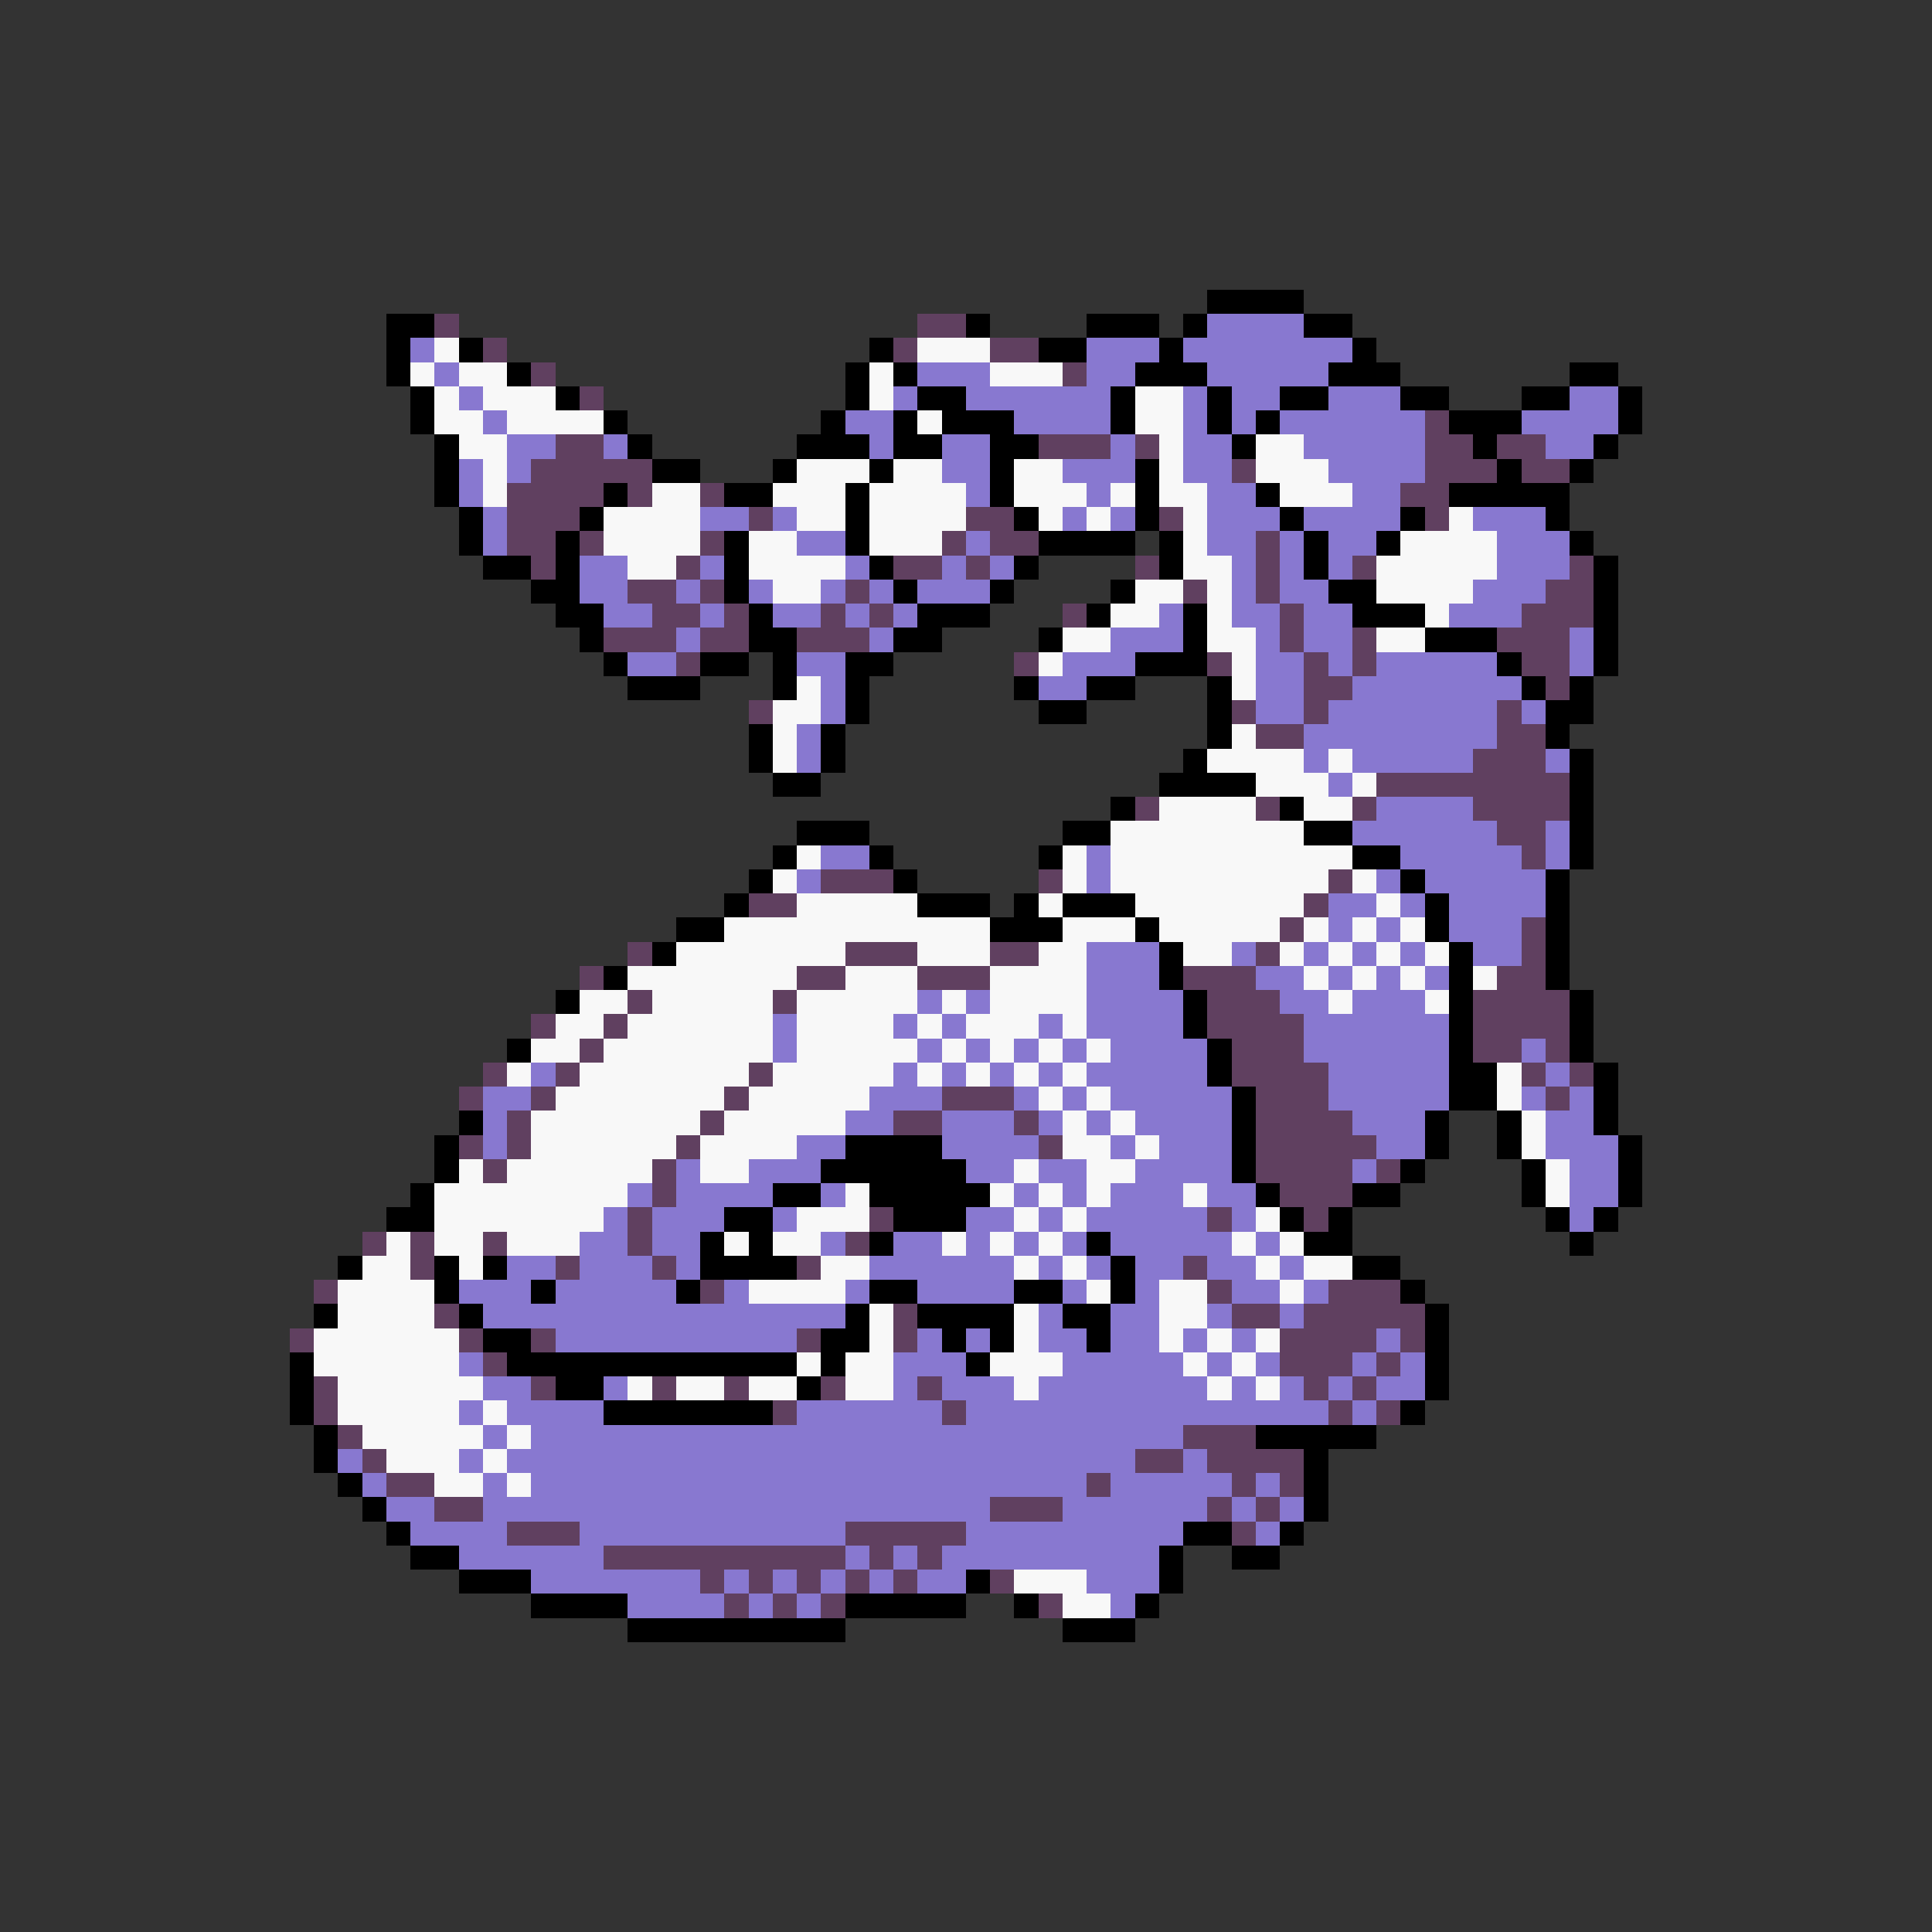 <svg xmlns="http://www.w3.org/2000/svg" viewBox="0 -0.5 80 80" shape-rendering="crispEdges">
<rect x="0" y="-0.5" width="80" height="80" fill="#333333" stroke="none"/>
<path stroke="#000000" d="M50 12h4M16 13h2M40 13h1M45 13h3M49 13h1M54 13h2M16 14h1M19 14h1M36 14h1M43 14h2M48 14h1M56 14h1M16 15h1M21 15h1M35 15h1M37 15h1M47 15h3M55 15h3M65 15h2M17 16h1M23 16h1M35 16h1M38 16h2M46 16h1M50 16h1M53 16h2M58 16h2M63 16h2M67 16h1M17 17h1M25 17h1M34 17h1M37 17h1M39 17h3M46 17h1M50 17h1M52 17h1M60 17h3M67 17h1M18 18h1M26 18h1M33 18h3M37 18h2M41 18h2M51 18h1M61 18h1M66 18h1M18 19h1M27 19h2M32 19h1M36 19h1M41 19h1M47 19h1M62 19h1M65 19h1M18 20h1M25 20h1M30 20h2M35 20h1M41 20h1M47 20h1M52 20h1M60 20h5M19 21h1M24 21h1M35 21h1M42 21h1M47 21h1M53 21h1M58 21h1M64 21h1M19 22h1M23 22h1M30 22h1M35 22h1M43 22h4M48 22h1M54 22h1M57 22h1M65 22h1M20 23h2M23 23h1M30 23h1M36 23h1M42 23h1M48 23h1M54 23h1M66 23h1M22 24h2M30 24h1M37 24h1M41 24h1M46 24h1M55 24h2M66 24h1M23 25h2M31 25h1M38 25h3M45 25h1M49 25h1M56 25h3M66 25h1M24 26h1M31 26h2M37 26h2M43 26h1M49 26h1M59 26h3M66 26h1M25 27h1M29 27h2M32 27h1M35 27h2M47 27h3M62 27h1M66 27h1M26 28h3M32 28h1M35 28h1M42 28h1M45 28h2M50 28h1M63 28h1M65 28h1M35 29h1M43 29h2M50 29h1M64 29h2M31 30h1M34 30h1M50 30h1M64 30h1M31 31h1M34 31h1M49 31h1M65 31h1M32 32h2M48 32h4M65 32h1M46 33h1M53 33h1M65 33h1M33 34h3M44 34h2M54 34h2M65 34h1M32 35h1M36 35h1M43 35h1M56 35h2M65 35h1M31 36h1M37 36h1M58 36h1M64 36h1M30 37h1M38 37h3M42 37h1M44 37h3M59 37h1M64 37h1M28 38h2M41 38h3M47 38h1M59 38h1M64 38h1M27 39h1M48 39h1M60 39h1M64 39h1M25 40h1M48 40h1M60 40h1M64 40h1M23 41h1M49 41h1M60 41h1M65 41h1M49 42h1M60 42h1M65 42h1M21 43h1M50 43h1M60 43h1M65 43h1M50 44h1M60 44h2M66 44h1M51 45h1M60 45h2M66 45h1M19 46h1M51 46h1M59 46h1M62 46h1M66 46h1M18 47h1M35 47h4M51 47h1M59 47h1M62 47h1M67 47h1M18 48h1M34 48h6M51 48h1M58 48h1M63 48h1M67 48h1M17 49h1M32 49h2M36 49h5M52 49h1M56 49h2M63 49h1M67 49h1M16 50h2M30 50h2M37 50h3M53 50h1M55 50h1M64 50h1M66 50h1M29 51h1M31 51h1M36 51h1M45 51h1M54 51h2M65 51h1M14 52h1M18 52h1M20 52h1M29 52h4M46 52h1M56 52h2M18 53h1M22 53h1M28 53h1M36 53h2M42 53h2M46 53h1M58 53h1M13 54h1M19 54h1M35 54h1M38 54h4M44 54h2M59 54h1M20 55h2M34 55h2M39 55h1M41 55h1M45 55h1M59 55h1M12 56h1M21 56h12M34 56h1M40 56h1M59 56h1M12 57h1M23 57h2M33 57h1M59 57h1M12 58h1M25 58h7M58 58h1M13 59h1M52 59h5M13 60h1M54 60h1M14 61h1M54 61h1M15 62h1M54 62h1M16 63h1M49 63h2M53 63h1M17 64h2M48 64h1M51 64h2M19 65h3M40 65h1M48 65h1M22 66h4M35 66h5M42 66h1M47 66h1M26 67h9M44 67h3" />
<path stroke="#604060" d="M18 13h1M38 13h2M20 14h1M37 14h1M41 14h2M22 15h1M44 15h1M24 16h1M59 17h1M23 18h2M43 18h3M47 18h1M59 18h2M62 18h2M22 19h5M51 19h1M59 19h3M63 19h2M21 20h4M26 20h1M29 20h1M58 20h2M21 21h3M31 21h1M40 21h2M48 21h1M59 21h1M21 22h2M24 22h1M29 22h1M39 22h1M41 22h2M52 22h1M22 23h1M28 23h1M37 23h2M40 23h1M47 23h1M52 23h1M56 23h1M65 23h1M26 24h2M29 24h1M35 24h1M49 24h1M52 24h1M64 24h2M27 25h2M30 25h1M34 25h1M36 25h1M44 25h1M53 25h1M63 25h3M25 26h3M29 26h2M33 26h3M53 26h1M56 26h1M62 26h3M28 27h1M42 27h1M50 27h1M54 27h1M56 27h1M63 27h2M54 28h2M64 28h1M31 29h1M51 29h1M54 29h1M62 29h1M52 30h2M62 30h2M61 31h3M57 32h8M47 33h1M52 33h1M56 33h1M61 33h4M62 34h2M63 35h1M34 36h3M43 36h1M55 36h1M31 37h2M54 37h1M53 38h1M63 38h1M26 39h1M35 39h3M41 39h2M52 39h1M63 39h1M24 40h1M33 40h2M38 40h3M49 40h3M62 40h2M26 41h1M32 41h1M50 41h3M61 41h4M22 42h1M25 42h1M50 42h4M61 42h4M24 43h1M51 43h3M61 43h2M64 43h1M20 44h1M23 44h1M31 44h1M51 44h4M63 44h1M65 44h1M19 45h1M22 45h1M30 45h1M39 45h3M52 45h3M64 45h1M21 46h1M29 46h1M37 46h2M42 46h1M52 46h4M19 47h1M21 47h1M28 47h1M43 47h1M52 47h5M20 48h1M27 48h1M52 48h4M57 48h1M27 49h1M53 49h3M26 50h1M36 50h1M50 50h1M54 50h1M15 51h1M17 51h1M20 51h1M26 51h1M35 51h1M17 52h1M23 52h1M27 52h1M33 52h1M49 52h1M13 53h1M29 53h1M50 53h1M55 53h3M18 54h1M37 54h1M51 54h2M54 54h5M12 55h1M19 55h1M22 55h1M33 55h1M37 55h1M53 55h4M58 55h1M20 56h1M53 56h3M57 56h1M13 57h1M22 57h1M27 57h1M30 57h1M34 57h1M38 57h1M54 57h1M56 57h1M13 58h1M32 58h1M39 58h1M55 58h1M57 58h1M14 59h1M49 59h3M15 60h1M47 60h2M50 60h4M16 61h2M45 61h1M51 61h1M53 61h1M18 62h2M41 62h3M50 62h1M52 62h1M21 63h3M35 63h5M51 63h1M25 64h10M36 64h1M38 64h1M29 65h1M31 65h1M33 65h1M35 65h1M37 65h1M41 65h1M30 66h1M32 66h1M34 66h1M43 66h1" />
<path stroke="#8878d0" d="M50 13h4M17 14h1M45 14h3M49 14h7M18 15h1M38 15h3M45 15h2M50 15h5M19 16h1M37 16h1M40 16h6M49 16h1M51 16h2M55 16h3M65 16h2M20 17h1M35 17h2M42 17h4M49 17h1M51 17h1M53 17h6M63 17h4M21 18h2M25 18h1M36 18h1M39 18h2M46 18h1M49 18h2M54 18h5M64 18h2M19 19h1M21 19h1M39 19h2M44 19h3M49 19h2M55 19h4M19 20h1M40 20h1M45 20h1M50 20h2M56 20h2M20 21h1M29 21h2M32 21h1M44 21h1M46 21h1M50 21h3M54 21h4M61 21h3M20 22h1M33 22h2M40 22h1M50 22h2M53 22h1M55 22h2M62 22h3M24 23h2M29 23h1M35 23h1M39 23h1M41 23h1M51 23h1M53 23h1M55 23h1M62 23h3M24 24h2M28 24h1M31 24h1M34 24h1M36 24h1M38 24h3M51 24h1M53 24h2M61 24h3M25 25h2M29 25h1M32 25h2M35 25h1M37 25h1M48 25h1M51 25h2M54 25h2M60 25h3M28 26h1M36 26h1M46 26h3M52 26h1M54 26h2M65 26h1M26 27h2M33 27h2M44 27h3M52 27h2M55 27h1M57 27h5M65 27h1M34 28h1M43 28h2M52 28h2M56 28h7M34 29h1M52 29h2M55 29h7M63 29h1M33 30h1M54 30h8M33 31h1M54 31h1M56 31h5M64 31h1M55 32h1M57 33h4M56 34h6M64 34h1M34 35h2M45 35h1M58 35h5M64 35h1M33 36h1M45 36h1M57 36h1M59 36h5M55 37h2M58 37h1M60 37h4M55 38h1M57 38h1M60 38h3M45 39h3M51 39h1M54 39h1M56 39h1M58 39h1M61 39h2M45 40h3M52 40h2M55 40h1M57 40h1M59 40h1M38 41h1M40 41h1M45 41h4M53 41h2M56 41h3M32 42h1M37 42h1M39 42h1M43 42h1M45 42h4M54 42h6M32 43h1M38 43h1M40 43h1M42 43h1M44 43h1M46 43h4M54 43h6M63 43h1M22 44h1M37 44h1M39 44h1M41 44h1M43 44h1M45 44h5M55 44h5M64 44h1M20 45h2M36 45h3M42 45h1M44 45h1M46 45h5M55 45h5M63 45h1M65 45h1M20 46h1M35 46h2M39 46h3M43 46h1M45 46h1M47 46h4M56 46h3M64 46h2M20 47h1M33 47h2M39 47h4M46 47h1M48 47h3M57 47h2M64 47h3M28 48h1M31 48h3M40 48h2M43 48h2M47 48h4M56 48h1M65 48h2M26 49h1M28 49h4M34 49h1M42 49h1M44 49h1M46 49h3M50 49h2M65 49h2M25 50h1M27 50h3M32 50h1M40 50h2M43 50h1M45 50h5M51 50h1M65 50h1M24 51h2M27 51h2M34 51h1M37 51h2M40 51h1M42 51h1M44 51h1M46 51h5M52 51h1M21 52h2M24 52h3M28 52h1M36 52h6M43 52h1M45 52h1M47 52h2M50 52h2M53 52h1M19 53h3M23 53h5M30 53h1M35 53h1M38 53h4M44 53h1M47 53h1M51 53h2M54 53h1M20 54h15M43 54h1M46 54h2M50 54h1M53 54h1M23 55h10M38 55h1M40 55h1M43 55h2M46 55h2M49 55h1M51 55h1M57 55h1M19 56h1M37 56h3M44 56h5M50 56h1M52 56h1M56 56h1M58 56h1M20 57h2M25 57h1M37 57h1M39 57h3M43 57h7M51 57h1M53 57h1M55 57h1M57 57h2M19 58h1M21 58h4M33 58h6M40 58h15M56 58h1M20 59h1M22 59h27M14 60h1M19 60h1M21 60h26M49 60h1M15 61h1M20 61h1M22 61h23M46 61h5M52 61h1M16 62h2M20 62h21M44 62h6M51 62h1M53 62h1M17 63h4M24 63h11M40 63h9M52 63h1M19 64h6M35 64h1M37 64h1M39 64h9M22 65h7M30 65h1M32 65h1M34 65h1M36 65h1M38 65h2M45 65h3M26 66h4M31 66h1M33 66h1M46 66h1" />
<path stroke="#f8f8f8" d="M18 14h1M38 14h3M17 15h1M19 15h2M36 15h1M41 15h3M18 16h1M20 16h3M36 16h1M47 16h2M18 17h2M21 17h4M38 17h1M47 17h2M19 18h2M48 18h1M52 18h2M20 19h1M33 19h3M37 19h2M42 19h2M48 19h1M52 19h3M20 20h1M27 20h2M32 20h3M36 20h4M42 20h3M46 20h1M48 20h2M53 20h3M25 21h4M33 21h2M36 21h4M43 21h1M45 21h1M49 21h1M60 21h1M25 22h4M31 22h2M36 22h3M49 22h1M58 22h4M26 23h2M31 23h4M49 23h2M57 23h5M32 24h2M47 24h2M50 24h1M57 24h4M46 25h2M50 25h1M59 25h1M44 26h2M50 26h2M57 26h2M43 27h1M51 27h1M33 28h1M51 28h1M32 29h2M32 30h1M51 30h1M32 31h1M50 31h4M55 31h1M52 32h3M56 32h1M48 33h4M54 33h2M46 34h8M33 35h1M44 35h1M46 35h10M32 36h1M44 36h1M46 36h9M56 36h1M33 37h5M43 37h1M47 37h7M57 37h1M30 38h11M44 38h3M48 38h5M54 38h1M56 38h1M58 38h1M28 39h7M38 39h3M43 39h2M49 39h2M53 39h1M55 39h1M57 39h1M59 39h1M26 40h7M35 40h3M41 40h4M54 40h1M56 40h1M58 40h1M61 40h1M24 41h2M27 41h5M33 41h5M39 41h1M41 41h4M55 41h1M59 41h1M23 42h2M26 42h6M33 42h4M38 42h1M40 42h3M44 42h1M22 43h2M25 43h7M33 43h5M39 43h1M41 43h1M43 43h1M45 43h1M21 44h1M24 44h7M32 44h5M38 44h1M40 44h1M42 44h1M44 44h1M62 44h1M23 45h7M31 45h5M43 45h1M45 45h1M62 45h1M22 46h7M30 46h5M44 46h1M46 46h1M63 46h1M22 47h6M29 47h4M44 47h2M47 47h1M63 47h1M19 48h1M21 48h6M29 48h2M42 48h1M45 48h2M64 48h1M18 49h8M35 49h1M41 49h1M43 49h1M45 49h1M49 49h1M64 49h1M18 50h7M33 50h3M42 50h1M44 50h1M52 50h1M16 51h1M18 51h2M21 51h3M30 51h1M32 51h2M39 51h1M41 51h1M43 51h1M51 51h1M53 51h1M15 52h2M19 52h1M34 52h2M42 52h1M44 52h1M52 52h1M54 52h2M14 53h4M31 53h4M45 53h1M48 53h2M53 53h1M14 54h4M36 54h1M42 54h1M48 54h2M13 55h6M36 55h1M42 55h1M48 55h1M50 55h1M52 55h1M13 56h6M33 56h1M35 56h2M41 56h3M49 56h1M51 56h1M14 57h6M26 57h1M28 57h2M31 57h2M35 57h2M42 57h1M50 57h1M52 57h1M14 58h5M20 58h1M15 59h5M21 59h1M16 60h3M20 60h1M18 61h2M21 61h1M42 65h3M44 66h2" />
</svg>